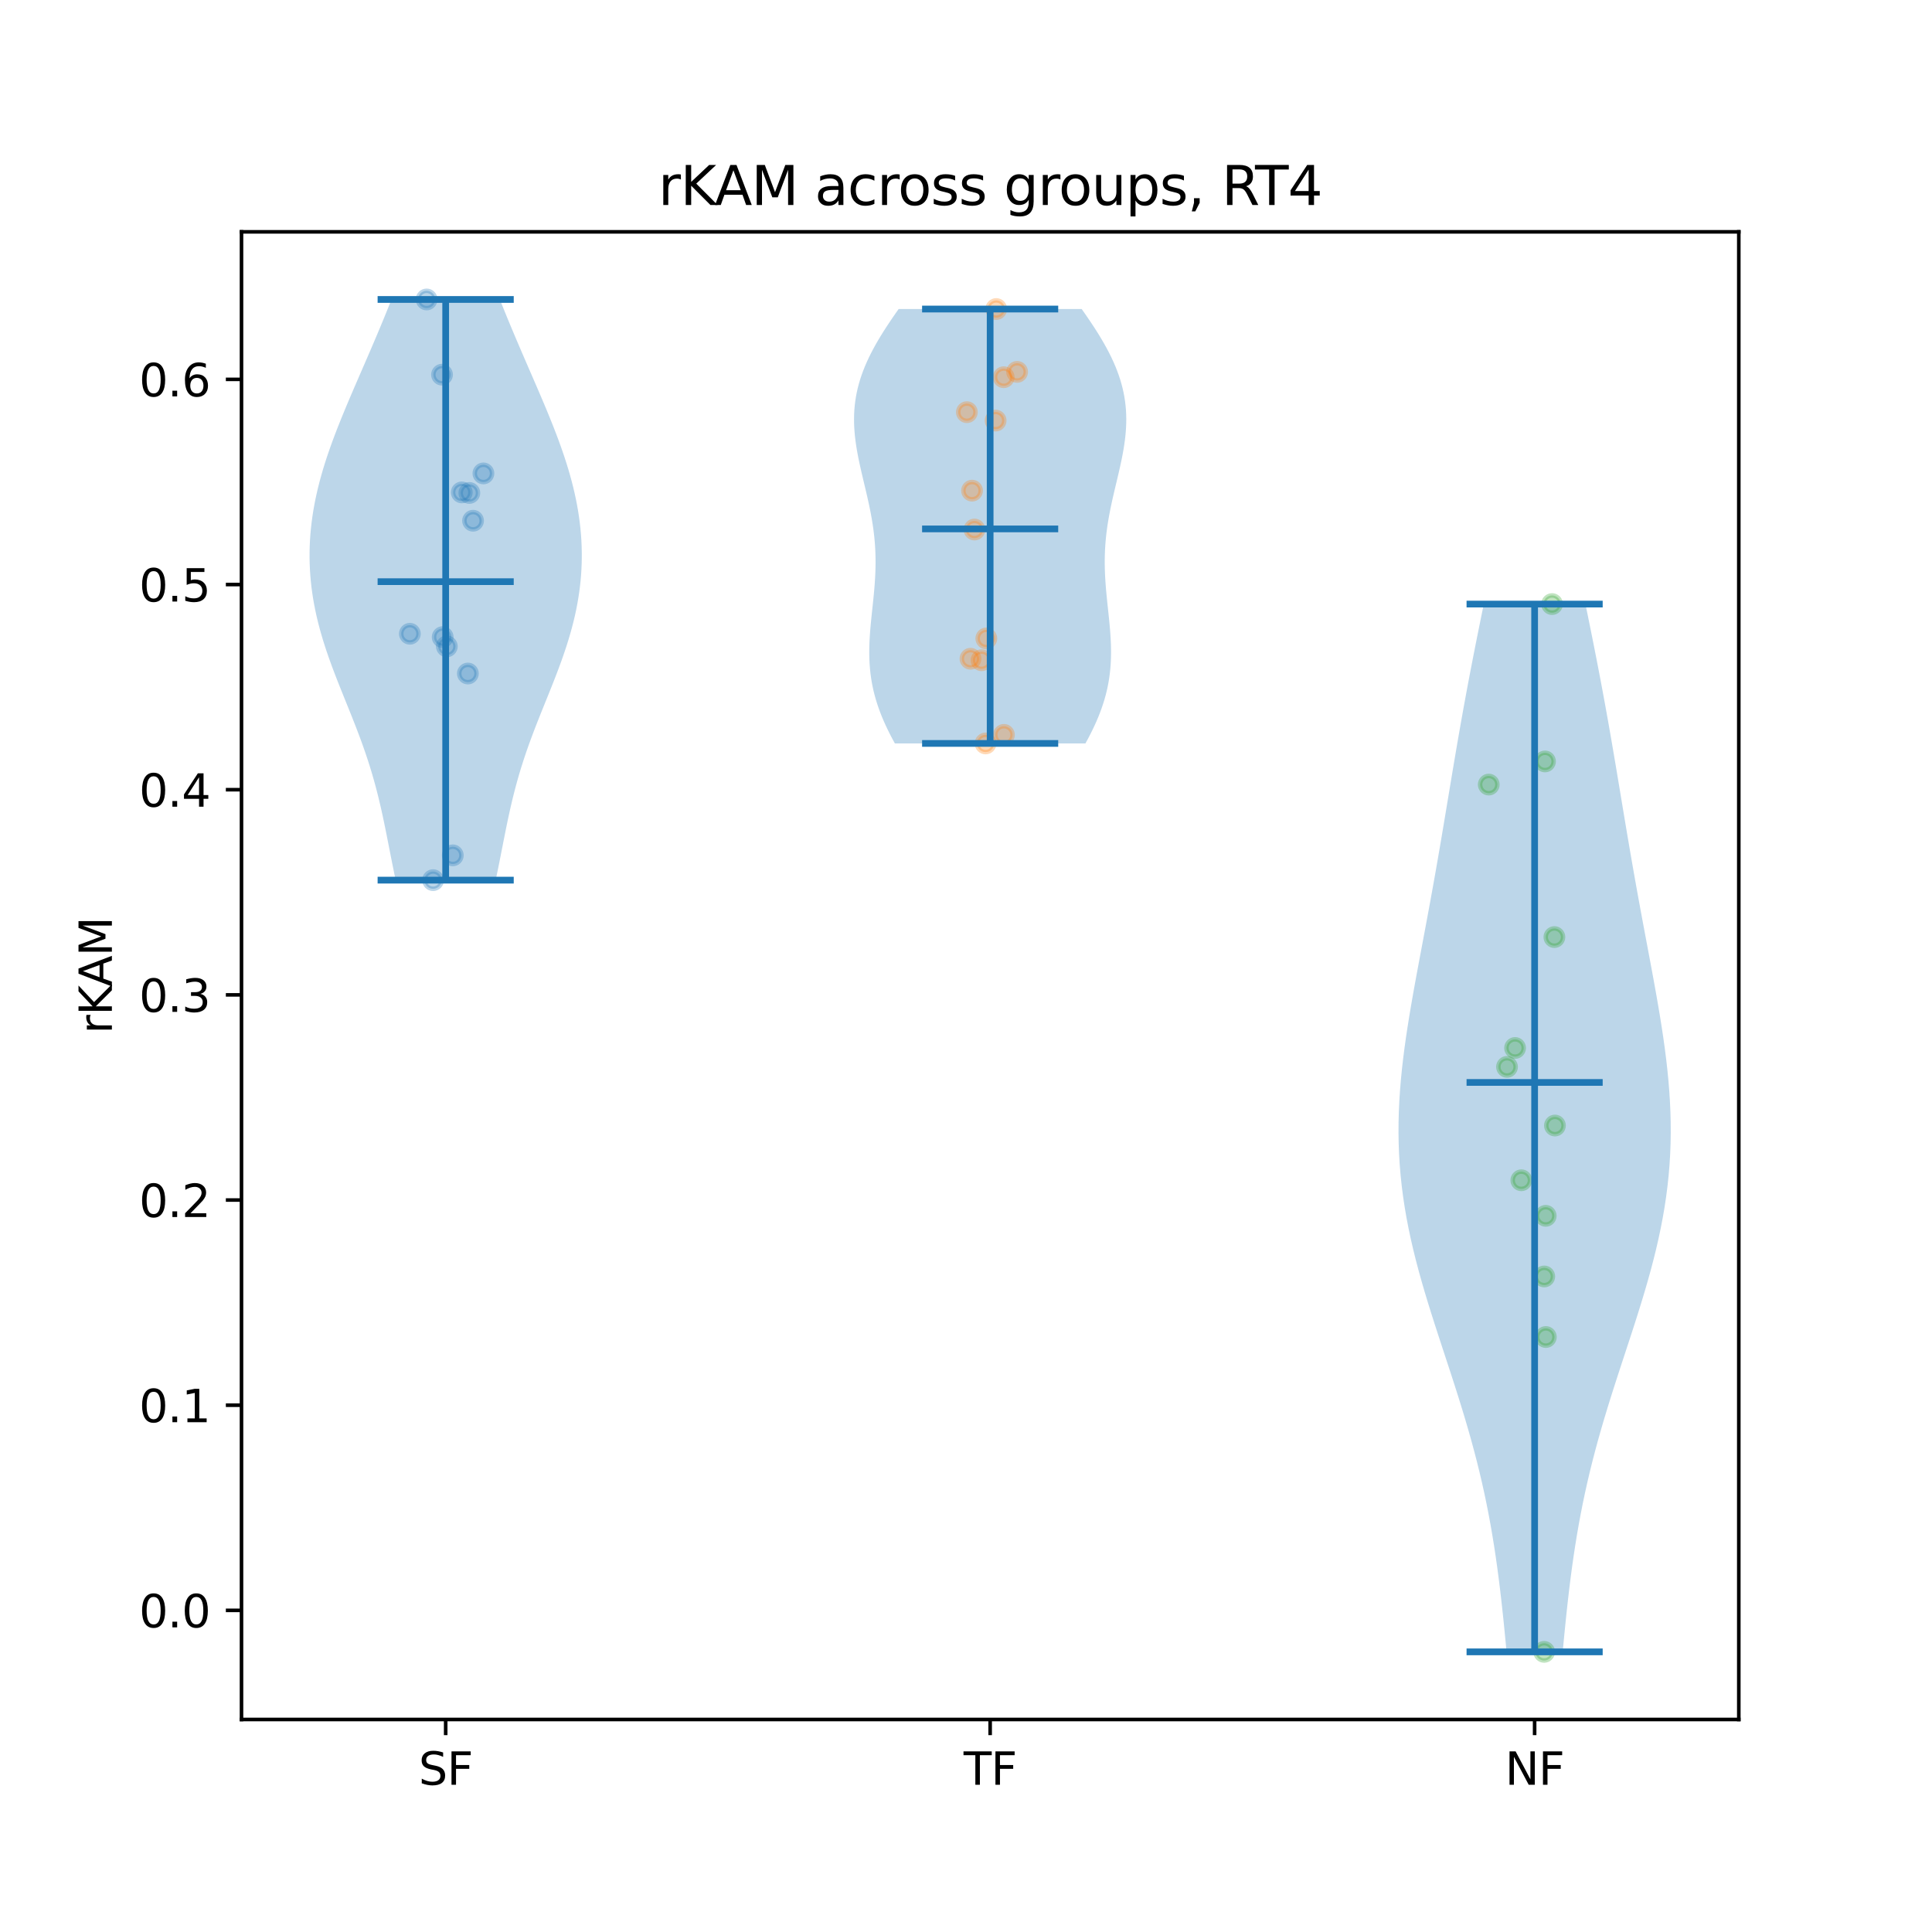 <?xml version="1.0" encoding="utf-8" standalone="no"?>
<!DOCTYPE svg PUBLIC "-//W3C//DTD SVG 1.1//EN"
  "http://www.w3.org/Graphics/SVG/1.1/DTD/svg11.dtd">
<svg xmlns:xlink="http://www.w3.org/1999/xlink" width="432pt" height="432pt" viewBox="0 0 432 432" xmlns="http://www.w3.org/2000/svg" version="1.1">
 <defs>
  <style type="text/css">*{stroke-linejoin: round; stroke-linecap: butt}</style>
 </defs>
 <g id="figure_1">
  <g id="patch_1">
   <path d="M 0 432 
L 432 432 
L 432 0 
L 0 0 
z
" style="fill: #ffffff"/>
  </g>
  <g id="axes_1">
   <g id="patch_2">
    <path d="M 54 384.48 
L 388.8 384.48 
L 388.8 51.84 
L 54 51.84 
z
" style="fill: #ffffff"/>
   </g>
   <g id="PolyCollection_1">
    <path d="M 110.835 196.802 
L 88.474 196.802 
L 88.199 195.491 
L 87.93 194.179 
L 87.665 192.868 
L 87.405 191.556 
L 87.147 190.245 
L 86.889 188.933 
L 86.631 187.622 
L 86.37 186.31 
L 86.105 184.999 
L 85.834 183.687 
L 85.554 182.375 
L 85.265 181.064 
L 84.965 179.752 
L 84.651 178.441 
L 84.323 177.129 
L 83.98 175.818 
L 83.621 174.506 
L 83.244 173.195 
L 82.851 171.883 
L 82.44 170.572 
L 82.011 169.26 
L 81.566 167.949 
L 81.105 166.637 
L 80.629 165.325 
L 80.139 164.014 
L 79.638 162.702 
L 79.127 161.391 
L 78.607 160.079 
L 78.082 158.768 
L 77.553 157.456 
L 77.023 156.145 
L 76.494 154.833 
L 75.969 153.522 
L 75.45 152.21 
L 74.941 150.899 
L 74.442 149.587 
L 73.957 148.275 
L 73.488 146.964 
L 73.036 145.652 
L 72.604 144.341 
L 72.192 143.029 
L 71.804 141.718 
L 71.439 140.406 
L 71.1 139.095 
L 70.787 137.783 
L 70.501 136.472 
L 70.243 135.16 
L 70.013 133.849 
L 69.811 132.537 
L 69.639 131.225 
L 69.496 129.914 
L 69.382 128.602 
L 69.298 127.291 
L 69.243 125.979 
L 69.218 124.668 
L 69.222 123.356 
L 69.256 122.045 
L 69.318 120.733 
L 69.41 119.422 
L 69.53 118.11 
L 69.679 116.799 
L 69.855 115.487 
L 70.059 114.175 
L 70.291 112.864 
L 70.549 111.552 
L 70.833 110.241 
L 71.142 108.929 
L 71.476 107.618 
L 71.834 106.306 
L 72.214 104.995 
L 72.616 103.683 
L 73.038 102.372 
L 73.48 101.06 
L 73.939 99.748 
L 74.416 98.437 
L 74.908 97.125 
L 75.414 95.814 
L 75.932 94.502 
L 76.461 93.191 
L 77 91.879 
L 77.547 90.568 
L 78.101 89.256 
L 78.661 87.945 
L 79.225 86.633 
L 79.792 85.322 
L 80.36 84.01 
L 80.93 82.698 
L 81.499 81.387 
L 82.067 80.075 
L 82.634 78.764 
L 83.197 77.452 
L 83.757 76.141 
L 84.313 74.829 
L 84.865 73.518 
L 85.411 72.206 
L 85.952 70.895 
L 86.486 69.583 
L 87.014 68.272 
L 87.535 66.96 
L 111.774 66.96 
L 111.774 66.96 
L 112.295 68.272 
L 112.823 69.583 
L 113.357 70.895 
L 113.898 72.206 
L 114.444 73.518 
L 114.996 74.829 
L 115.552 76.141 
L 116.112 77.452 
L 116.675 78.764 
L 117.242 80.075 
L 117.81 81.387 
L 118.379 82.698 
L 118.949 84.01 
L 119.517 85.322 
L 120.084 86.633 
L 120.648 87.945 
L 121.208 89.256 
L 121.762 90.568 
L 122.309 91.879 
L 122.848 93.191 
L 123.377 94.502 
L 123.896 95.814 
L 124.401 97.125 
L 124.893 98.437 
L 125.37 99.748 
L 125.829 101.06 
L 126.271 102.372 
L 126.693 103.683 
L 127.095 104.995 
L 127.476 106.306 
L 127.833 107.618 
L 128.167 108.929 
L 128.476 110.241 
L 128.76 111.552 
L 129.018 112.864 
L 129.25 114.175 
L 129.454 115.487 
L 129.631 116.799 
L 129.779 118.11 
L 129.899 119.422 
L 129.991 120.733 
L 130.053 122.045 
L 130.087 123.356 
L 130.091 124.668 
L 130.066 125.979 
L 130.011 127.291 
L 129.927 128.602 
L 129.813 129.914 
L 129.67 131.225 
L 129.498 132.537 
L 129.296 133.849 
L 129.066 135.16 
L 128.808 136.472 
L 128.522 137.783 
L 128.209 139.095 
L 127.87 140.406 
L 127.505 141.718 
L 127.117 143.029 
L 126.706 144.341 
L 126.273 145.652 
L 125.821 146.964 
L 125.352 148.275 
L 124.867 149.587 
L 124.368 150.899 
L 123.859 152.21 
L 123.34 153.522 
L 122.815 154.833 
L 122.287 156.145 
L 121.756 157.456 
L 121.227 158.768 
L 120.702 160.079 
L 120.183 161.391 
L 119.671 162.702 
L 119.17 164.014 
L 118.68 165.325 
L 118.204 166.637 
L 117.743 167.949 
L 117.298 169.26 
L 116.87 170.572 
L 116.458 171.883 
L 116.065 173.195 
L 115.688 174.506 
L 115.329 175.818 
L 114.986 177.129 
L 114.658 178.441 
L 114.344 179.752 
L 114.044 181.064 
L 113.755 182.375 
L 113.475 183.687 
L 113.204 184.999 
L 112.939 186.31 
L 112.678 187.622 
L 112.42 188.933 
L 112.162 190.245 
L 111.904 191.556 
L 111.644 192.868 
L 111.379 194.179 
L 111.11 195.491 
L 110.835 196.802 
z
" clip-path="url(#p988d51c1d1)" style="fill: #1f77b4; fill-opacity: 0.3"/>
   </g>
   <g id="PolyCollection_2">
    <path d="M 242.704 166.234 
L 200.096 166.234 
L 199.562 165.253 
L 199.049 164.272 
L 198.559 163.291 
L 198.091 162.31 
L 197.649 161.329 
L 197.232 160.348 
L 196.843 159.366 
L 196.481 158.385 
L 196.148 157.404 
L 195.844 156.423 
L 195.569 155.442 
L 195.324 154.461 
L 195.108 153.48 
L 194.922 152.499 
L 194.764 151.517 
L 194.634 150.536 
L 194.531 149.555 
L 194.454 148.574 
L 194.402 147.593 
L 194.374 146.612 
L 194.367 145.631 
L 194.381 144.649 
L 194.413 143.668 
L 194.462 142.687 
L 194.525 141.706 
L 194.6 140.725 
L 194.686 139.744 
L 194.78 138.763 
L 194.88 137.782 
L 194.983 136.8 
L 195.088 135.819 
L 195.192 134.838 
L 195.293 133.857 
L 195.389 132.876 
L 195.479 131.895 
L 195.559 130.914 
L 195.63 129.932 
L 195.688 128.951 
L 195.733 127.97 
L 195.763 126.989 
L 195.778 126.008 
L 195.776 125.027 
L 195.756 124.046 
L 195.719 123.065 
L 195.664 122.083 
L 195.59 121.102 
L 195.499 120.121 
L 195.389 119.14 
L 195.262 118.159 
L 195.118 117.178 
L 194.959 116.197 
L 194.785 115.216 
L 194.598 114.234 
L 194.398 113.253 
L 194.188 112.272 
L 193.97 111.291 
L 193.744 110.31 
L 193.514 109.329 
L 193.281 108.348 
L 193.047 107.366 
L 192.814 106.385 
L 192.586 105.404 
L 192.364 104.423 
L 192.15 103.442 
L 191.946 102.461 
L 191.756 101.48 
L 191.581 100.499 
L 191.424 99.517 
L 191.287 98.536 
L 191.171 97.555 
L 191.079 96.574 
L 191.013 95.593 
L 190.974 94.612 
L 190.964 93.631 
L 190.984 92.649 
L 191.035 91.668 
L 191.12 90.687 
L 191.238 89.706 
L 191.389 88.725 
L 191.576 87.744 
L 191.797 86.763 
L 192.054 85.782 
L 192.345 84.8 
L 192.671 83.819 
L 193.031 82.838 
L 193.424 81.857 
L 193.849 80.876 
L 194.306 79.895 
L 194.793 78.914 
L 195.308 77.933 
L 195.85 76.951 
L 196.418 75.97 
L 197.008 74.989 
L 197.621 74.008 
L 198.252 73.027 
L 198.902 72.046 
L 199.566 71.065 
L 200.243 70.083 
L 200.931 69.102 
L 241.869 69.102 
L 241.869 69.102 
L 242.557 70.083 
L 243.234 71.065 
L 243.898 72.046 
L 244.548 73.027 
L 245.179 74.008 
L 245.792 74.989 
L 246.382 75.97 
L 246.95 76.951 
L 247.492 77.933 
L 248.007 78.914 
L 248.494 79.895 
L 248.951 80.876 
L 249.376 81.857 
L 249.769 82.838 
L 250.129 83.819 
L 250.455 84.8 
L 250.746 85.782 
L 251.003 86.763 
L 251.224 87.744 
L 251.411 88.725 
L 251.562 89.706 
L 251.68 90.687 
L 251.765 91.668 
L 251.816 92.649 
L 251.836 93.631 
L 251.826 94.612 
L 251.787 95.593 
L 251.721 96.574 
L 251.629 97.555 
L 251.513 98.536 
L 251.376 99.517 
L 251.219 100.499 
L 251.044 101.48 
L 250.854 102.461 
L 250.65 103.442 
L 250.436 104.423 
L 250.214 105.404 
L 249.986 106.385 
L 249.753 107.366 
L 249.519 108.348 
L 249.286 109.329 
L 249.056 110.31 
L 248.83 111.291 
L 248.612 112.272 
L 248.402 113.253 
L 248.202 114.234 
L 248.015 115.216 
L 247.841 116.197 
L 247.682 117.178 
L 247.538 118.159 
L 247.411 119.14 
L 247.301 120.121 
L 247.21 121.102 
L 247.136 122.083 
L 247.081 123.065 
L 247.044 124.046 
L 247.024 125.027 
L 247.022 126.008 
L 247.037 126.989 
L 247.067 127.97 
L 247.112 128.951 
L 247.17 129.932 
L 247.241 130.914 
L 247.321 131.895 
L 247.411 132.876 
L 247.507 133.857 
L 247.608 134.838 
L 247.712 135.819 
L 247.817 136.8 
L 247.92 137.782 
L 248.02 138.763 
L 248.114 139.744 
L 248.2 140.725 
L 248.275 141.706 
L 248.338 142.687 
L 248.387 143.668 
L 248.419 144.649 
L 248.433 145.631 
L 248.426 146.612 
L 248.398 147.593 
L 248.346 148.574 
L 248.269 149.555 
L 248.166 150.536 
L 248.036 151.517 
L 247.878 152.499 
L 247.692 153.48 
L 247.476 154.461 
L 247.231 155.442 
L 246.956 156.423 
L 246.652 157.404 
L 246.319 158.385 
L 245.957 159.366 
L 245.568 160.348 
L 245.151 161.329 
L 244.709 162.31 
L 244.241 163.291 
L 243.751 164.272 
L 243.238 165.253 
L 242.704 166.234 
z
" clip-path="url(#p988d51c1d1)" style="fill: #1f77b4; fill-opacity: 0.3"/>
   </g>
   <g id="PolyCollection_3">
    <path d="M 349.422 369.36 
L 336.869 369.36 
L 336.647 366.993 
L 336.417 364.627 
L 336.178 362.26 
L 335.928 359.894 
L 335.665 357.527 
L 335.387 355.161 
L 335.092 352.794 
L 334.778 350.428 
L 334.443 348.061 
L 334.085 345.695 
L 333.701 343.328 
L 333.292 340.962 
L 332.854 338.595 
L 332.388 336.228 
L 331.892 333.862 
L 331.366 331.495 
L 330.81 329.129 
L 330.224 326.762 
L 329.609 324.396 
L 328.966 322.029 
L 328.297 319.663 
L 327.604 317.296 
L 326.888 314.93 
L 326.154 312.563 
L 325.403 310.196 
L 324.64 307.83 
L 323.868 305.463 
L 323.091 303.097 
L 322.314 300.73 
L 321.54 298.364 
L 320.774 295.997 
L 320.02 293.631 
L 319.284 291.264 
L 318.569 288.898 
L 317.88 286.531 
L 317.221 284.165 
L 316.596 281.798 
L 316.009 279.431 
L 315.462 277.065 
L 314.96 274.698 
L 314.503 272.332 
L 314.096 269.965 
L 313.74 267.599 
L 313.435 265.232 
L 313.184 262.866 
L 312.985 260.499 
L 312.841 258.133 
L 312.749 255.766 
L 312.709 253.4 
L 312.72 251.033 
L 312.78 248.666 
L 312.887 246.3 
L 313.039 243.933 
L 313.232 241.567 
L 313.464 239.2 
L 313.732 236.834 
L 314.033 234.467 
L 314.362 232.101 
L 314.718 229.734 
L 315.095 227.368 
L 315.491 225.001 
L 315.903 222.634 
L 316.326 220.268 
L 316.759 217.901 
L 317.199 215.535 
L 317.642 213.168 
L 318.087 210.802 
L 318.532 208.435 
L 318.975 206.069 
L 319.414 203.702 
L 319.849 201.336 
L 320.278 198.969 
L 320.702 196.603 
L 321.121 194.236 
L 321.533 191.869 
L 321.941 189.503 
L 322.344 187.136 
L 322.743 184.77 
L 323.139 182.403 
L 323.533 180.037 
L 323.926 177.67 
L 324.32 175.304 
L 324.715 172.937 
L 325.112 170.571 
L 325.514 168.204 
L 325.919 165.838 
L 326.331 163.471 
L 326.748 161.104 
L 327.172 158.738 
L 327.603 156.371 
L 328.041 154.005 
L 328.487 151.638 
L 328.94 149.272 
L 329.4 146.905 
L 329.866 144.539 
L 330.337 142.172 
L 330.814 139.806 
L 331.294 137.439 
L 331.778 135.073 
L 354.513 135.073 
L 354.513 135.073 
L 354.996 137.439 
L 355.477 139.806 
L 355.953 142.172 
L 356.425 144.539 
L 356.891 146.905 
L 357.351 149.272 
L 357.804 151.638 
L 358.25 154.005 
L 358.688 156.371 
L 359.119 158.738 
L 359.543 161.104 
L 359.96 163.471 
L 360.372 165.838 
L 360.777 168.204 
L 361.179 170.571 
L 361.576 172.937 
L 361.971 175.304 
L 362.365 177.67 
L 362.758 180.037 
L 363.152 182.403 
L 363.548 184.77 
L 363.947 187.136 
L 364.35 189.503 
L 364.758 191.869 
L 365.17 194.236 
L 365.589 196.603 
L 366.013 198.969 
L 366.442 201.336 
L 366.877 203.702 
L 367.316 206.069 
L 367.759 208.435 
L 368.204 210.802 
L 368.649 213.168 
L 369.092 215.535 
L 369.531 217.901 
L 369.964 220.268 
L 370.388 222.634 
L 370.8 225.001 
L 371.196 227.368 
L 371.573 229.734 
L 371.929 232.101 
L 372.258 234.467 
L 372.559 236.834 
L 372.827 239.2 
L 373.059 241.567 
L 373.252 243.933 
L 373.404 246.3 
L 373.511 248.666 
L 373.571 251.033 
L 373.582 253.4 
L 373.542 255.766 
L 373.45 258.133 
L 373.306 260.499 
L 373.107 262.866 
L 372.856 265.232 
L 372.551 267.599 
L 372.195 269.965 
L 371.787 272.332 
L 371.331 274.698 
L 370.829 277.065 
L 370.282 279.431 
L 369.695 281.798 
L 369.069 284.165 
L 368.41 286.531 
L 367.721 288.898 
L 367.007 291.264 
L 366.27 293.631 
L 365.517 295.997 
L 364.751 298.364 
L 363.977 300.73 
L 363.2 303.097 
L 362.423 305.463 
L 361.651 307.83 
L 360.888 310.196 
L 360.137 312.563 
L 359.403 314.93 
L 358.687 317.296 
L 357.994 319.663 
L 357.325 322.029 
L 356.682 324.396 
L 356.067 326.762 
L 355.481 329.129 
L 354.925 331.495 
L 354.399 333.862 
L 353.903 336.228 
L 353.437 338.595 
L 352.999 340.962 
L 352.589 343.328 
L 352.206 345.695 
L 351.848 348.061 
L 351.513 350.428 
L 351.198 352.794 
L 350.903 355.161 
L 350.626 357.527 
L 350.363 359.894 
L 350.113 362.26 
L 349.874 364.627 
L 349.644 366.993 
L 349.422 369.36 
z
" clip-path="url(#p988d51c1d1)" style="fill: #1f77b4; fill-opacity: 0.3"/>
   </g>
   <g id="PathCollection_1">
    <defs>
     <path id="mac201d638d" d="M 0 1.936 
C 0.514 1.936 1.006 1.732 1.369 1.369 
C 1.732 1.006 1.936 0.514 1.936 0 
C 1.936 -0.514 1.732 -1.006 1.369 -1.369 
C 1.006 -1.732 0.514 -1.936 0 -1.936 
C -0.514 -1.936 -1.006 -1.732 -1.369 -1.369 
C -1.732 -1.006 -1.936 -0.514 -1.936 0 
C -1.936 0.514 -1.732 1.006 -1.369 1.369 
C -1.006 1.732 -0.514 1.936 0 1.936 
z
" style="stroke: #1f77b4; stroke-opacity: 0.3"/>
    </defs>
    <g clip-path="url(#p988d51c1d1)">
     <use xlink:href="#mac201d638d" x="103.251" y="110.101" style="fill: #1f77b4; fill-opacity: 0.3; stroke: #1f77b4; stroke-opacity: 0.3"/>
     <use xlink:href="#mac201d638d" x="98.837" y="83.775" style="fill: #1f77b4; fill-opacity: 0.3; stroke: #1f77b4; stroke-opacity: 0.3"/>
     <use xlink:href="#mac201d638d" x="105.777" y="116.437" style="fill: #1f77b4; fill-opacity: 0.3; stroke: #1f77b4; stroke-opacity: 0.3"/>
     <use xlink:href="#mac201d638d" x="108.093" y="105.856" style="fill: #1f77b4; fill-opacity: 0.3; stroke: #1f77b4; stroke-opacity: 0.3"/>
     <use xlink:href="#mac201d638d" x="104.618" y="150.6" style="fill: #1f77b4; fill-opacity: 0.3; stroke: #1f77b4; stroke-opacity: 0.3"/>
     <use xlink:href="#mac201d638d" x="99.917" y="144.53" style="fill: #1f77b4; fill-opacity: 0.3; stroke: #1f77b4; stroke-opacity: 0.3"/>
     <use xlink:href="#mac201d638d" x="101.248" y="191.259" style="fill: #1f77b4; fill-opacity: 0.3; stroke: #1f77b4; stroke-opacity: 0.3"/>
     <use xlink:href="#mac201d638d" x="91.648" y="141.714" style="fill: #1f77b4; fill-opacity: 0.3; stroke: #1f77b4; stroke-opacity: 0.3"/>
     <use xlink:href="#mac201d638d" x="104.949" y="110.226" style="fill: #1f77b4; fill-opacity: 0.3; stroke: #1f77b4; stroke-opacity: 0.3"/>
     <use xlink:href="#mac201d638d" x="96.836" y="196.802" style="fill: #1f77b4; fill-opacity: 0.3; stroke: #1f77b4; stroke-opacity: 0.3"/>
     <use xlink:href="#mac201d638d" x="95.393" y="66.96" style="fill: #1f77b4; fill-opacity: 0.3; stroke: #1f77b4; stroke-opacity: 0.3"/>
     <use xlink:href="#mac201d638d" x="98.987" y="142.455" style="fill: #1f77b4; fill-opacity: 0.3; stroke: #1f77b4; stroke-opacity: 0.3"/>
    </g>
   </g>
   <g id="PathCollection_2">
    <defs>
     <path id="m12e3ad7121" d="M 0 1.936 
C 0.514 1.936 1.006 1.732 1.369 1.369 
C 1.732 1.006 1.936 0.514 1.936 0 
C 1.936 -0.514 1.732 -1.006 1.369 -1.369 
C 1.006 -1.732 0.514 -1.936 0 -1.936 
C -0.514 -1.936 -1.006 -1.732 -1.369 -1.369 
C -1.732 -1.006 -1.936 -0.514 -1.936 0 
C -1.936 0.514 -1.732 1.006 -1.369 1.369 
C -1.006 1.732 -0.514 1.936 0 1.936 
z
" style="stroke: #ff7f0e; stroke-opacity: 0.3"/>
    </defs>
    <g clip-path="url(#p988d51c1d1)">
     <use xlink:href="#m12e3ad7121" x="217.003" y="147.299" style="fill: #ff7f0e; fill-opacity: 0.3; stroke: #ff7f0e; stroke-opacity: 0.3"/>
     <use xlink:href="#m12e3ad7121" x="227.431" y="83.151" style="fill: #ff7f0e; fill-opacity: 0.3; stroke: #ff7f0e; stroke-opacity: 0.3"/>
     <use xlink:href="#m12e3ad7121" x="222.624" y="94.042" style="fill: #ff7f0e; fill-opacity: 0.3; stroke: #ff7f0e; stroke-opacity: 0.3"/>
     <use xlink:href="#m12e3ad7121" x="216.195" y="92.162" style="fill: #ff7f0e; fill-opacity: 0.3; stroke: #ff7f0e; stroke-opacity: 0.3"/>
     <use xlink:href="#m12e3ad7121" x="224.429" y="84.347" style="fill: #ff7f0e; fill-opacity: 0.3; stroke: #ff7f0e; stroke-opacity: 0.3"/>
     <use xlink:href="#m12e3ad7121" x="224.481" y="164.317" style="fill: #ff7f0e; fill-opacity: 0.3; stroke: #ff7f0e; stroke-opacity: 0.3"/>
     <use xlink:href="#m12e3ad7121" x="220.543" y="142.758" style="fill: #ff7f0e; fill-opacity: 0.3; stroke: #ff7f0e; stroke-opacity: 0.3"/>
     <use xlink:href="#m12e3ad7121" x="219.474" y="147.632" style="fill: #ff7f0e; fill-opacity: 0.3; stroke: #ff7f0e; stroke-opacity: 0.3"/>
     <use xlink:href="#m12e3ad7121" x="220.379" y="166.234" style="fill: #ff7f0e; fill-opacity: 0.3; stroke: #ff7f0e; stroke-opacity: 0.3"/>
     <use xlink:href="#m12e3ad7121" x="217.894" y="118.404" style="fill: #ff7f0e; fill-opacity: 0.3; stroke: #ff7f0e; stroke-opacity: 0.3"/>
     <use xlink:href="#m12e3ad7121" x="222.764" y="69.102" style="fill: #ff7f0e; fill-opacity: 0.3; stroke: #ff7f0e; stroke-opacity: 0.3"/>
     <use xlink:href="#m12e3ad7121" x="217.35" y="109.711" style="fill: #ff7f0e; fill-opacity: 0.3; stroke: #ff7f0e; stroke-opacity: 0.3"/>
    </g>
   </g>
   <g id="PathCollection_3">
    <defs>
     <path id="m06b86c2df7" d="M 0 1.936 
C 0.514 1.936 1.006 1.732 1.369 1.369 
C 1.732 1.006 1.936 0.514 1.936 0 
C 1.936 -0.514 1.732 -1.006 1.369 -1.369 
C 1.006 -1.732 0.514 -1.936 0 -1.936 
C -0.514 -1.936 -1.006 -1.732 -1.369 -1.369 
C -1.732 -1.006 -1.936 -0.514 -1.936 0 
C -1.936 0.514 -1.732 1.006 -1.369 1.369 
C -1.006 1.732 -0.514 1.936 0 1.936 
z
" style="stroke: #2ca02c; stroke-opacity: 0.3"/>
    </defs>
    <g clip-path="url(#p988d51c1d1)">
     <use xlink:href="#m06b86c2df7" x="338.776" y="234.329" style="fill: #2ca02c; fill-opacity: 0.3; stroke: #2ca02c; stroke-opacity: 0.3"/>
     <use xlink:href="#m06b86c2df7" x="332.889" y="175.433" style="fill: #2ca02c; fill-opacity: 0.3; stroke: #2ca02c; stroke-opacity: 0.3"/>
     <use xlink:href="#m06b86c2df7" x="345.653" y="298.96" style="fill: #2ca02c; fill-opacity: 0.3; stroke: #2ca02c; stroke-opacity: 0.3"/>
     <use xlink:href="#m06b86c2df7" x="345.624" y="271.863" style="fill: #2ca02c; fill-opacity: 0.3; stroke: #2ca02c; stroke-opacity: 0.3"/>
     <use xlink:href="#m06b86c2df7" x="345.277" y="369.36" style="fill: #2ca02c; fill-opacity: 0.3; stroke: #2ca02c; stroke-opacity: 0.3"/>
     <use xlink:href="#m06b86c2df7" x="340.174" y="263.909" style="fill: #2ca02c; fill-opacity: 0.3; stroke: #2ca02c; stroke-opacity: 0.3"/>
     <use xlink:href="#m06b86c2df7" x="345.467" y="170.258" style="fill: #2ca02c; fill-opacity: 0.3; stroke: #2ca02c; stroke-opacity: 0.3"/>
     <use xlink:href="#m06b86c2df7" x="347.042" y="135.073" style="fill: #2ca02c; fill-opacity: 0.3; stroke: #2ca02c; stroke-opacity: 0.3"/>
     <use xlink:href="#m06b86c2df7" x="336.972" y="238.558" style="fill: #2ca02c; fill-opacity: 0.3; stroke: #2ca02c; stroke-opacity: 0.3"/>
     <use xlink:href="#m06b86c2df7" x="347.688" y="251.672" style="fill: #2ca02c; fill-opacity: 0.3; stroke: #2ca02c; stroke-opacity: 0.3"/>
     <use xlink:href="#m06b86c2df7" x="347.567" y="209.532" style="fill: #2ca02c; fill-opacity: 0.3; stroke: #2ca02c; stroke-opacity: 0.3"/>
     <use xlink:href="#m06b86c2df7" x="345.297" y="285.421" style="fill: #2ca02c; fill-opacity: 0.3; stroke: #2ca02c; stroke-opacity: 0.3"/>
    </g>
   </g>
   <g id="matplotlib.axis_1">
    <g id="xtick_1">
     <g id="line2d_1">
      <defs>
       <path id="m8d97e3997b" d="M 0 0 
L 0 3.5 
" style="stroke: #000000; stroke-width: 0.8"/>
      </defs>
      <g>
       <use xlink:href="#m8d97e3997b" x="99.655" y="384.48" style="stroke: #000000; stroke-width: 0.8"/>
      </g>
     </g>
     <g id="text_1">
      <!-- SF -->
      <g transform="translate(93.605 399.078) scale(0.1 -0.1)">
       <defs>
        <path id="DejaVuSans-53" d="M 3425 4513 
L 3425 3897 
Q 3066 4069 2747 4153 
Q 2428 4238 2131 4238 
Q 1616 4238 1336 4038 
Q 1056 3838 1056 3469 
Q 1056 3159 1242 3001 
Q 1428 2844 1947 2747 
L 2328 2669 
Q 3034 2534 3370 2195 
Q 3706 1856 3706 1288 
Q 3706 609 3251 259 
Q 2797 -91 1919 -91 
Q 1588 -91 1214 -16 
Q 841 59 441 206 
L 441 856 
Q 825 641 1194 531 
Q 1563 422 1919 422 
Q 2459 422 2753 634 
Q 3047 847 3047 1241 
Q 3047 1584 2836 1778 
Q 2625 1972 2144 2069 
L 1759 2144 
Q 1053 2284 737 2584 
Q 422 2884 422 3419 
Q 422 4038 858 4394 
Q 1294 4750 2059 4750 
Q 2388 4750 2728 4690 
Q 3069 4631 3425 4513 
z
" transform="scale(0.016)"/>
        <path id="DejaVuSans-46" d="M 628 4666 
L 3309 4666 
L 3309 4134 
L 1259 4134 
L 1259 2759 
L 3109 2759 
L 3109 2228 
L 1259 2228 
L 1259 0 
L 628 0 
L 628 4666 
z
" transform="scale(0.016)"/>
       </defs>
       <use xlink:href="#DejaVuSans-53"/>
       <use xlink:href="#DejaVuSans-46" x="63.477"/>
      </g>
     </g>
    </g>
    <g id="xtick_2">
     <g id="line2d_2">
      <g>
       <use xlink:href="#m8d97e3997b" x="221.4" y="384.48" style="stroke: #000000; stroke-width: 0.8"/>
      </g>
     </g>
     <g id="text_2">
      <!-- TF -->
      <g transform="translate(215.47 399.078) scale(0.1 -0.1)">
       <defs>
        <path id="DejaVuSans-54" d="M -19 4666 
L 3928 4666 
L 3928 4134 
L 2272 4134 
L 2272 0 
L 1638 0 
L 1638 4134 
L -19 4134 
L -19 4666 
z
" transform="scale(0.016)"/>
       </defs>
       <use xlink:href="#DejaVuSans-54"/>
       <use xlink:href="#DejaVuSans-46" x="61.084"/>
      </g>
     </g>
    </g>
    <g id="xtick_3">
     <g id="line2d_3">
      <g>
       <use xlink:href="#m8d97e3997b" x="343.145" y="384.48" style="stroke: #000000; stroke-width: 0.8"/>
      </g>
     </g>
     <g id="text_3">
      <!-- NF -->
      <g transform="translate(336.529 399.078) scale(0.1 -0.1)">
       <defs>
        <path id="DejaVuSans-4e" d="M 628 4666 
L 1478 4666 
L 3547 763 
L 3547 4666 
L 4159 4666 
L 4159 0 
L 3309 0 
L 1241 3903 
L 1241 0 
L 628 0 
L 628 4666 
z
" transform="scale(0.016)"/>
       </defs>
       <use xlink:href="#DejaVuSans-4e"/>
       <use xlink:href="#DejaVuSans-46" x="74.805"/>
      </g>
     </g>
    </g>
   </g>
   <g id="matplotlib.axis_2">
    <g id="ytick_1">
     <g id="line2d_4">
      <defs>
       <path id="mcbdbcd5955" d="M 0 0 
L -3.5 0 
" style="stroke: #000000; stroke-width: 0.8"/>
      </defs>
      <g>
       <use xlink:href="#mcbdbcd5955" x="54" y="360.083" style="stroke: #000000; stroke-width: 0.8"/>
      </g>
     </g>
     <g id="text_4">
      <!-- 0.0 -->
      <g transform="translate(31.097 363.882) scale(0.1 -0.1)">
       <defs>
        <path id="DejaVuSans-30" d="M 2034 4250 
Q 1547 4250 1301 3770 
Q 1056 3291 1056 2328 
Q 1056 1369 1301 889 
Q 1547 409 2034 409 
Q 2525 409 2770 889 
Q 3016 1369 3016 2328 
Q 3016 3291 2770 3770 
Q 2525 4250 2034 4250 
z
M 2034 4750 
Q 2819 4750 3233 4129 
Q 3647 3509 3647 2328 
Q 3647 1150 3233 529 
Q 2819 -91 2034 -91 
Q 1250 -91 836 529 
Q 422 1150 422 2328 
Q 422 3509 836 4129 
Q 1250 4750 2034 4750 
z
" transform="scale(0.016)"/>
        <path id="DejaVuSans-2e" d="M 684 794 
L 1344 794 
L 1344 0 
L 684 0 
L 684 794 
z
" transform="scale(0.016)"/>
       </defs>
       <use xlink:href="#DejaVuSans-30"/>
       <use xlink:href="#DejaVuSans-2e" x="63.623"/>
       <use xlink:href="#DejaVuSans-30" x="95.41"/>
      </g>
     </g>
    </g>
    <g id="ytick_2">
     <g id="line2d_5">
      <g>
       <use xlink:href="#mcbdbcd5955" x="54" y="314.207" style="stroke: #000000; stroke-width: 0.8"/>
      </g>
     </g>
     <g id="text_5">
      <!-- 0.1 -->
      <g transform="translate(31.097 318.006) scale(0.1 -0.1)">
       <defs>
        <path id="DejaVuSans-31" d="M 794 531 
L 1825 531 
L 1825 4091 
L 703 3866 
L 703 4441 
L 1819 4666 
L 2450 4666 
L 2450 531 
L 3481 531 
L 3481 0 
L 794 0 
L 794 531 
z
" transform="scale(0.016)"/>
       </defs>
       <use xlink:href="#DejaVuSans-30"/>
       <use xlink:href="#DejaVuSans-2e" x="63.623"/>
       <use xlink:href="#DejaVuSans-31" x="95.41"/>
      </g>
     </g>
    </g>
    <g id="ytick_3">
     <g id="line2d_6">
      <g>
       <use xlink:href="#mcbdbcd5955" x="54" y="268.332" style="stroke: #000000; stroke-width: 0.8"/>
      </g>
     </g>
     <g id="text_6">
      <!-- 0.2 -->
      <g transform="translate(31.097 272.131) scale(0.1 -0.1)">
       <defs>
        <path id="DejaVuSans-32" d="M 1228 531 
L 3431 531 
L 3431 0 
L 469 0 
L 469 531 
Q 828 903 1448 1529 
Q 2069 2156 2228 2338 
Q 2531 2678 2651 2914 
Q 2772 3150 2772 3378 
Q 2772 3750 2511 3984 
Q 2250 4219 1831 4219 
Q 1534 4219 1204 4116 
Q 875 4013 500 3803 
L 500 4441 
Q 881 4594 1212 4672 
Q 1544 4750 1819 4750 
Q 2544 4750 2975 4387 
Q 3406 4025 3406 3419 
Q 3406 3131 3298 2873 
Q 3191 2616 2906 2266 
Q 2828 2175 2409 1742 
Q 1991 1309 1228 531 
z
" transform="scale(0.016)"/>
       </defs>
       <use xlink:href="#DejaVuSans-30"/>
       <use xlink:href="#DejaVuSans-2e" x="63.623"/>
       <use xlink:href="#DejaVuSans-32" x="95.41"/>
      </g>
     </g>
    </g>
    <g id="ytick_4">
     <g id="line2d_7">
      <g>
       <use xlink:href="#mcbdbcd5955" x="54" y="222.457" style="stroke: #000000; stroke-width: 0.8"/>
      </g>
     </g>
     <g id="text_7">
      <!-- 0.3 -->
      <g transform="translate(31.097 226.256) scale(0.1 -0.1)">
       <defs>
        <path id="DejaVuSans-33" d="M 2597 2516 
Q 3050 2419 3304 2112 
Q 3559 1806 3559 1356 
Q 3559 666 3084 287 
Q 2609 -91 1734 -91 
Q 1441 -91 1130 -33 
Q 819 25 488 141 
L 488 750 
Q 750 597 1062 519 
Q 1375 441 1716 441 
Q 2309 441 2620 675 
Q 2931 909 2931 1356 
Q 2931 1769 2642 2001 
Q 2353 2234 1838 2234 
L 1294 2234 
L 1294 2753 
L 1863 2753 
Q 2328 2753 2575 2939 
Q 2822 3125 2822 3475 
Q 2822 3834 2567 4026 
Q 2313 4219 1838 4219 
Q 1578 4219 1281 4162 
Q 984 4106 628 3988 
L 628 4550 
Q 988 4650 1302 4700 
Q 1616 4750 1894 4750 
Q 2613 4750 3031 4423 
Q 3450 4097 3450 3541 
Q 3450 3153 3228 2886 
Q 3006 2619 2597 2516 
z
" transform="scale(0.016)"/>
       </defs>
       <use xlink:href="#DejaVuSans-30"/>
       <use xlink:href="#DejaVuSans-2e" x="63.623"/>
       <use xlink:href="#DejaVuSans-33" x="95.41"/>
      </g>
     </g>
    </g>
    <g id="ytick_5">
     <g id="line2d_8">
      <g>
       <use xlink:href="#mcbdbcd5955" x="54" y="176.581" style="stroke: #000000; stroke-width: 0.8"/>
      </g>
     </g>
     <g id="text_8">
      <!-- 0.4 -->
      <g transform="translate(31.097 180.38) scale(0.1 -0.1)">
       <defs>
        <path id="DejaVuSans-34" d="M 2419 4116 
L 825 1625 
L 2419 1625 
L 2419 4116 
z
M 2253 4666 
L 3047 4666 
L 3047 1625 
L 3713 1625 
L 3713 1100 
L 3047 1100 
L 3047 0 
L 2419 0 
L 2419 1100 
L 313 1100 
L 313 1709 
L 2253 4666 
z
" transform="scale(0.016)"/>
       </defs>
       <use xlink:href="#DejaVuSans-30"/>
       <use xlink:href="#DejaVuSans-2e" x="63.623"/>
       <use xlink:href="#DejaVuSans-34" x="95.41"/>
      </g>
     </g>
    </g>
    <g id="ytick_6">
     <g id="line2d_9">
      <g>
       <use xlink:href="#mcbdbcd5955" x="54" y="130.706" style="stroke: #000000; stroke-width: 0.8"/>
      </g>
     </g>
     <g id="text_9">
      <!-- 0.5 -->
      <g transform="translate(31.097 134.505) scale(0.1 -0.1)">
       <defs>
        <path id="DejaVuSans-35" d="M 691 4666 
L 3169 4666 
L 3169 4134 
L 1269 4134 
L 1269 2991 
Q 1406 3038 1543 3061 
Q 1681 3084 1819 3084 
Q 2600 3084 3056 2656 
Q 3513 2228 3513 1497 
Q 3513 744 3044 326 
Q 2575 -91 1722 -91 
Q 1428 -91 1123 -41 
Q 819 9 494 109 
L 494 744 
Q 775 591 1075 516 
Q 1375 441 1709 441 
Q 2250 441 2565 725 
Q 2881 1009 2881 1497 
Q 2881 1984 2565 2268 
Q 2250 2553 1709 2553 
Q 1456 2553 1204 2497 
Q 953 2441 691 2322 
L 691 4666 
z
" transform="scale(0.016)"/>
       </defs>
       <use xlink:href="#DejaVuSans-30"/>
       <use xlink:href="#DejaVuSans-2e" x="63.623"/>
       <use xlink:href="#DejaVuSans-35" x="95.41"/>
      </g>
     </g>
    </g>
    <g id="ytick_7">
     <g id="line2d_10">
      <g>
       <use xlink:href="#mcbdbcd5955" x="54" y="84.83" style="stroke: #000000; stroke-width: 0.8"/>
      </g>
     </g>
     <g id="text_10">
      <!-- 0.6 -->
      <g transform="translate(31.097 88.63) scale(0.1 -0.1)">
       <defs>
        <path id="DejaVuSans-36" d="M 2113 2584 
Q 1688 2584 1439 2293 
Q 1191 2003 1191 1497 
Q 1191 994 1439 701 
Q 1688 409 2113 409 
Q 2538 409 2786 701 
Q 3034 994 3034 1497 
Q 3034 2003 2786 2293 
Q 2538 2584 2113 2584 
z
M 3366 4563 
L 3366 3988 
Q 3128 4100 2886 4159 
Q 2644 4219 2406 4219 
Q 1781 4219 1451 3797 
Q 1122 3375 1075 2522 
Q 1259 2794 1537 2939 
Q 1816 3084 2150 3084 
Q 2853 3084 3261 2657 
Q 3669 2231 3669 1497 
Q 3669 778 3244 343 
Q 2819 -91 2113 -91 
Q 1303 -91 875 529 
Q 447 1150 447 2328 
Q 447 3434 972 4092 
Q 1497 4750 2381 4750 
Q 2619 4750 2861 4703 
Q 3103 4656 3366 4563 
z
" transform="scale(0.016)"/>
       </defs>
       <use xlink:href="#DejaVuSans-30"/>
       <use xlink:href="#DejaVuSans-2e" x="63.623"/>
       <use xlink:href="#DejaVuSans-36" x="95.41"/>
      </g>
     </g>
    </g>
    <g id="text_11">
     <!-- rKAM -->
     <g transform="translate(25.017 231.141) rotate(-90) scale(0.1 -0.1)">
      <defs>
       <path id="DejaVuSans-72" d="M 2631 2963 
Q 2534 3019 2420 3045 
Q 2306 3072 2169 3072 
Q 1681 3072 1420 2755 
Q 1159 2438 1159 1844 
L 1159 0 
L 581 0 
L 581 3500 
L 1159 3500 
L 1159 2956 
Q 1341 3275 1631 3429 
Q 1922 3584 2338 3584 
Q 2397 3584 2469 3576 
Q 2541 3569 2628 3553 
L 2631 2963 
z
" transform="scale(0.016)"/>
       <path id="DejaVuSans-4b" d="M 628 4666 
L 1259 4666 
L 1259 2694 
L 3353 4666 
L 4166 4666 
L 1850 2491 
L 4331 0 
L 3500 0 
L 1259 2247 
L 1259 0 
L 628 0 
L 628 4666 
z
" transform="scale(0.016)"/>
       <path id="DejaVuSans-41" d="M 2188 4044 
L 1331 1722 
L 3047 1722 
L 2188 4044 
z
M 1831 4666 
L 2547 4666 
L 4325 0 
L 3669 0 
L 3244 1197 
L 1141 1197 
L 716 0 
L 50 0 
L 1831 4666 
z
" transform="scale(0.016)"/>
       <path id="DejaVuSans-4d" d="M 628 4666 
L 1569 4666 
L 2759 1491 
L 3956 4666 
L 4897 4666 
L 4897 0 
L 4281 0 
L 4281 4097 
L 3078 897 
L 2444 897 
L 1241 4097 
L 1241 0 
L 628 0 
L 628 4666 
z
" transform="scale(0.016)"/>
      </defs>
      <use xlink:href="#DejaVuSans-72"/>
      <use xlink:href="#DejaVuSans-4b" x="41.113"/>
      <use xlink:href="#DejaVuSans-41" x="104.939"/>
      <use xlink:href="#DejaVuSans-4d" x="173.348"/>
     </g>
    </g>
   </g>
   <g id="LineCollection_1">
    <path d="M 84.436 130.06 
L 114.873 130.06 
" clip-path="url(#p988d51c1d1)" style="fill: none; stroke: #1f77b4; stroke-width: 1.5"/>
    <path d="M 206.182 118.263 
L 236.618 118.263 
" clip-path="url(#p988d51c1d1)" style="fill: none; stroke: #1f77b4; stroke-width: 1.5"/>
    <path d="M 327.927 242.031 
L 358.364 242.031 
" clip-path="url(#p988d51c1d1)" style="fill: none; stroke: #1f77b4; stroke-width: 1.5"/>
   </g>
   <g id="LineCollection_2">
    <path d="M 84.436 66.96 
L 114.873 66.96 
" clip-path="url(#p988d51c1d1)" style="fill: none; stroke: #1f77b4; stroke-width: 1.5"/>
    <path d="M 206.182 69.102 
L 236.618 69.102 
" clip-path="url(#p988d51c1d1)" style="fill: none; stroke: #1f77b4; stroke-width: 1.5"/>
    <path d="M 327.927 135.073 
L 358.364 135.073 
" clip-path="url(#p988d51c1d1)" style="fill: none; stroke: #1f77b4; stroke-width: 1.5"/>
   </g>
   <g id="LineCollection_3">
    <path d="M 84.436 196.802 
L 114.873 196.802 
" clip-path="url(#p988d51c1d1)" style="fill: none; stroke: #1f77b4; stroke-width: 1.5"/>
    <path d="M 206.182 166.234 
L 236.618 166.234 
" clip-path="url(#p988d51c1d1)" style="fill: none; stroke: #1f77b4; stroke-width: 1.5"/>
    <path d="M 327.927 369.36 
L 358.364 369.36 
" clip-path="url(#p988d51c1d1)" style="fill: none; stroke: #1f77b4; stroke-width: 1.5"/>
   </g>
   <g id="LineCollection_4">
    <path d="M 99.655 196.802 
L 99.655 66.96 
" clip-path="url(#p988d51c1d1)" style="fill: none; stroke: #1f77b4; stroke-width: 1.5"/>
    <path d="M 221.4 166.234 
L 221.4 69.102 
" clip-path="url(#p988d51c1d1)" style="fill: none; stroke: #1f77b4; stroke-width: 1.5"/>
    <path d="M 343.145 369.36 
L 343.145 135.073 
" clip-path="url(#p988d51c1d1)" style="fill: none; stroke: #1f77b4; stroke-width: 1.5"/>
   </g>
   <g id="patch_3">
    <path d="M 54 384.48 
L 54 51.84 
" style="fill: none; stroke: #000000; stroke-width: 0.8; stroke-linejoin: miter; stroke-linecap: square"/>
   </g>
   <g id="patch_4">
    <path d="M 388.8 384.48 
L 388.8 51.84 
" style="fill: none; stroke: #000000; stroke-width: 0.8; stroke-linejoin: miter; stroke-linecap: square"/>
   </g>
   <g id="patch_5">
    <path d="M 54 384.48 
L 388.8 384.48 
" style="fill: none; stroke: #000000; stroke-width: 0.8; stroke-linejoin: miter; stroke-linecap: square"/>
   </g>
   <g id="patch_6">
    <path d="M 54 51.84 
L 388.8 51.84 
" style="fill: none; stroke: #000000; stroke-width: 0.8; stroke-linejoin: miter; stroke-linecap: square"/>
   </g>
   <g id="text_12">
    <!-- rKAM across groups, RT4 -->
    <g transform="translate(147.2 45.84) scale(0.12 -0.12)">
     <defs>
      <path id="DejaVuSans-20" transform="scale(0.016)"/>
      <path id="DejaVuSans-61" d="M 2194 1759 
Q 1497 1759 1228 1600 
Q 959 1441 959 1056 
Q 959 750 1161 570 
Q 1363 391 1709 391 
Q 2188 391 2477 730 
Q 2766 1069 2766 1631 
L 2766 1759 
L 2194 1759 
z
M 3341 1997 
L 3341 0 
L 2766 0 
L 2766 531 
Q 2569 213 2275 61 
Q 1981 -91 1556 -91 
Q 1019 -91 701 211 
Q 384 513 384 1019 
Q 384 1609 779 1909 
Q 1175 2209 1959 2209 
L 2766 2209 
L 2766 2266 
Q 2766 2663 2505 2880 
Q 2244 3097 1772 3097 
Q 1472 3097 1187 3025 
Q 903 2953 641 2809 
L 641 3341 
Q 956 3463 1253 3523 
Q 1550 3584 1831 3584 
Q 2591 3584 2966 3190 
Q 3341 2797 3341 1997 
z
" transform="scale(0.016)"/>
      <path id="DejaVuSans-63" d="M 3122 3366 
L 3122 2828 
Q 2878 2963 2633 3030 
Q 2388 3097 2138 3097 
Q 1578 3097 1268 2742 
Q 959 2388 959 1747 
Q 959 1106 1268 751 
Q 1578 397 2138 397 
Q 2388 397 2633 464 
Q 2878 531 3122 666 
L 3122 134 
Q 2881 22 2623 -34 
Q 2366 -91 2075 -91 
Q 1284 -91 818 406 
Q 353 903 353 1747 
Q 353 2603 823 3093 
Q 1294 3584 2113 3584 
Q 2378 3584 2631 3529 
Q 2884 3475 3122 3366 
z
" transform="scale(0.016)"/>
      <path id="DejaVuSans-6f" d="M 1959 3097 
Q 1497 3097 1228 2736 
Q 959 2375 959 1747 
Q 959 1119 1226 758 
Q 1494 397 1959 397 
Q 2419 397 2687 759 
Q 2956 1122 2956 1747 
Q 2956 2369 2687 2733 
Q 2419 3097 1959 3097 
z
M 1959 3584 
Q 2709 3584 3137 3096 
Q 3566 2609 3566 1747 
Q 3566 888 3137 398 
Q 2709 -91 1959 -91 
Q 1206 -91 779 398 
Q 353 888 353 1747 
Q 353 2609 779 3096 
Q 1206 3584 1959 3584 
z
" transform="scale(0.016)"/>
      <path id="DejaVuSans-73" d="M 2834 3397 
L 2834 2853 
Q 2591 2978 2328 3040 
Q 2066 3103 1784 3103 
Q 1356 3103 1142 2972 
Q 928 2841 928 2578 
Q 928 2378 1081 2264 
Q 1234 2150 1697 2047 
L 1894 2003 
Q 2506 1872 2764 1633 
Q 3022 1394 3022 966 
Q 3022 478 2636 193 
Q 2250 -91 1575 -91 
Q 1294 -91 989 -36 
Q 684 19 347 128 
L 347 722 
Q 666 556 975 473 
Q 1284 391 1588 391 
Q 1994 391 2212 530 
Q 2431 669 2431 922 
Q 2431 1156 2273 1281 
Q 2116 1406 1581 1522 
L 1381 1569 
Q 847 1681 609 1914 
Q 372 2147 372 2553 
Q 372 3047 722 3315 
Q 1072 3584 1716 3584 
Q 2034 3584 2315 3537 
Q 2597 3491 2834 3397 
z
" transform="scale(0.016)"/>
      <path id="DejaVuSans-67" d="M 2906 1791 
Q 2906 2416 2648 2759 
Q 2391 3103 1925 3103 
Q 1463 3103 1205 2759 
Q 947 2416 947 1791 
Q 947 1169 1205 825 
Q 1463 481 1925 481 
Q 2391 481 2648 825 
Q 2906 1169 2906 1791 
z
M 3481 434 
Q 3481 -459 3084 -895 
Q 2688 -1331 1869 -1331 
Q 1566 -1331 1297 -1286 
Q 1028 -1241 775 -1147 
L 775 -588 
Q 1028 -725 1275 -790 
Q 1522 -856 1778 -856 
Q 2344 -856 2625 -561 
Q 2906 -266 2906 331 
L 2906 616 
Q 2728 306 2450 153 
Q 2172 0 1784 0 
Q 1141 0 747 490 
Q 353 981 353 1791 
Q 353 2603 747 3093 
Q 1141 3584 1784 3584 
Q 2172 3584 2450 3431 
Q 2728 3278 2906 2969 
L 2906 3500 
L 3481 3500 
L 3481 434 
z
" transform="scale(0.016)"/>
      <path id="DejaVuSans-75" d="M 544 1381 
L 544 3500 
L 1119 3500 
L 1119 1403 
Q 1119 906 1312 657 
Q 1506 409 1894 409 
Q 2359 409 2629 706 
Q 2900 1003 2900 1516 
L 2900 3500 
L 3475 3500 
L 3475 0 
L 2900 0 
L 2900 538 
Q 2691 219 2414 64 
Q 2138 -91 1772 -91 
Q 1169 -91 856 284 
Q 544 659 544 1381 
z
M 1991 3584 
L 1991 3584 
z
" transform="scale(0.016)"/>
      <path id="DejaVuSans-70" d="M 1159 525 
L 1159 -1331 
L 581 -1331 
L 581 3500 
L 1159 3500 
L 1159 2969 
Q 1341 3281 1617 3432 
Q 1894 3584 2278 3584 
Q 2916 3584 3314 3078 
Q 3713 2572 3713 1747 
Q 3713 922 3314 415 
Q 2916 -91 2278 -91 
Q 1894 -91 1617 61 
Q 1341 213 1159 525 
z
M 3116 1747 
Q 3116 2381 2855 2742 
Q 2594 3103 2138 3103 
Q 1681 3103 1420 2742 
Q 1159 2381 1159 1747 
Q 1159 1113 1420 752 
Q 1681 391 2138 391 
Q 2594 391 2855 752 
Q 3116 1113 3116 1747 
z
" transform="scale(0.016)"/>
      <path id="DejaVuSans-2c" d="M 750 794 
L 1409 794 
L 1409 256 
L 897 -744 
L 494 -744 
L 750 256 
L 750 794 
z
" transform="scale(0.016)"/>
      <path id="DejaVuSans-52" d="M 2841 2188 
Q 3044 2119 3236 1894 
Q 3428 1669 3622 1275 
L 4263 0 
L 3584 0 
L 2988 1197 
Q 2756 1666 2539 1819 
Q 2322 1972 1947 1972 
L 1259 1972 
L 1259 0 
L 628 0 
L 628 4666 
L 2053 4666 
Q 2853 4666 3247 4331 
Q 3641 3997 3641 3322 
Q 3641 2881 3436 2590 
Q 3231 2300 2841 2188 
z
M 1259 4147 
L 1259 2491 
L 2053 2491 
Q 2509 2491 2742 2702 
Q 2975 2913 2975 3322 
Q 2975 3731 2742 3939 
Q 2509 4147 2053 4147 
L 1259 4147 
z
" transform="scale(0.016)"/>
     </defs>
     <use xlink:href="#DejaVuSans-72"/>
     <use xlink:href="#DejaVuSans-4b" x="41.113"/>
     <use xlink:href="#DejaVuSans-41" x="104.939"/>
     <use xlink:href="#DejaVuSans-4d" x="173.348"/>
     <use xlink:href="#DejaVuSans-20" x="259.627"/>
     <use xlink:href="#DejaVuSans-61" x="291.414"/>
     <use xlink:href="#DejaVuSans-63" x="352.693"/>
     <use xlink:href="#DejaVuSans-72" x="407.674"/>
     <use xlink:href="#DejaVuSans-6f" x="446.537"/>
     <use xlink:href="#DejaVuSans-73" x="507.719"/>
     <use xlink:href="#DejaVuSans-73" x="559.818"/>
     <use xlink:href="#DejaVuSans-20" x="611.918"/>
     <use xlink:href="#DejaVuSans-67" x="643.705"/>
     <use xlink:href="#DejaVuSans-72" x="707.182"/>
     <use xlink:href="#DejaVuSans-6f" x="746.045"/>
     <use xlink:href="#DejaVuSans-75" x="807.227"/>
     <use xlink:href="#DejaVuSans-70" x="870.605"/>
     <use xlink:href="#DejaVuSans-73" x="934.082"/>
     <use xlink:href="#DejaVuSans-2c" x="986.182"/>
     <use xlink:href="#DejaVuSans-20" x="1017.969"/>
     <use xlink:href="#DejaVuSans-52" x="1049.756"/>
     <use xlink:href="#DejaVuSans-54" x="1111.988"/>
     <use xlink:href="#DejaVuSans-34" x="1173.072"/>
    </g>
   </g>
  </g>
 </g>
 <defs>
  <clipPath id="p988d51c1d1">
   <rect x="54" y="51.84" width="334.8" height="332.64"/>
  </clipPath>
 </defs>
</svg>
